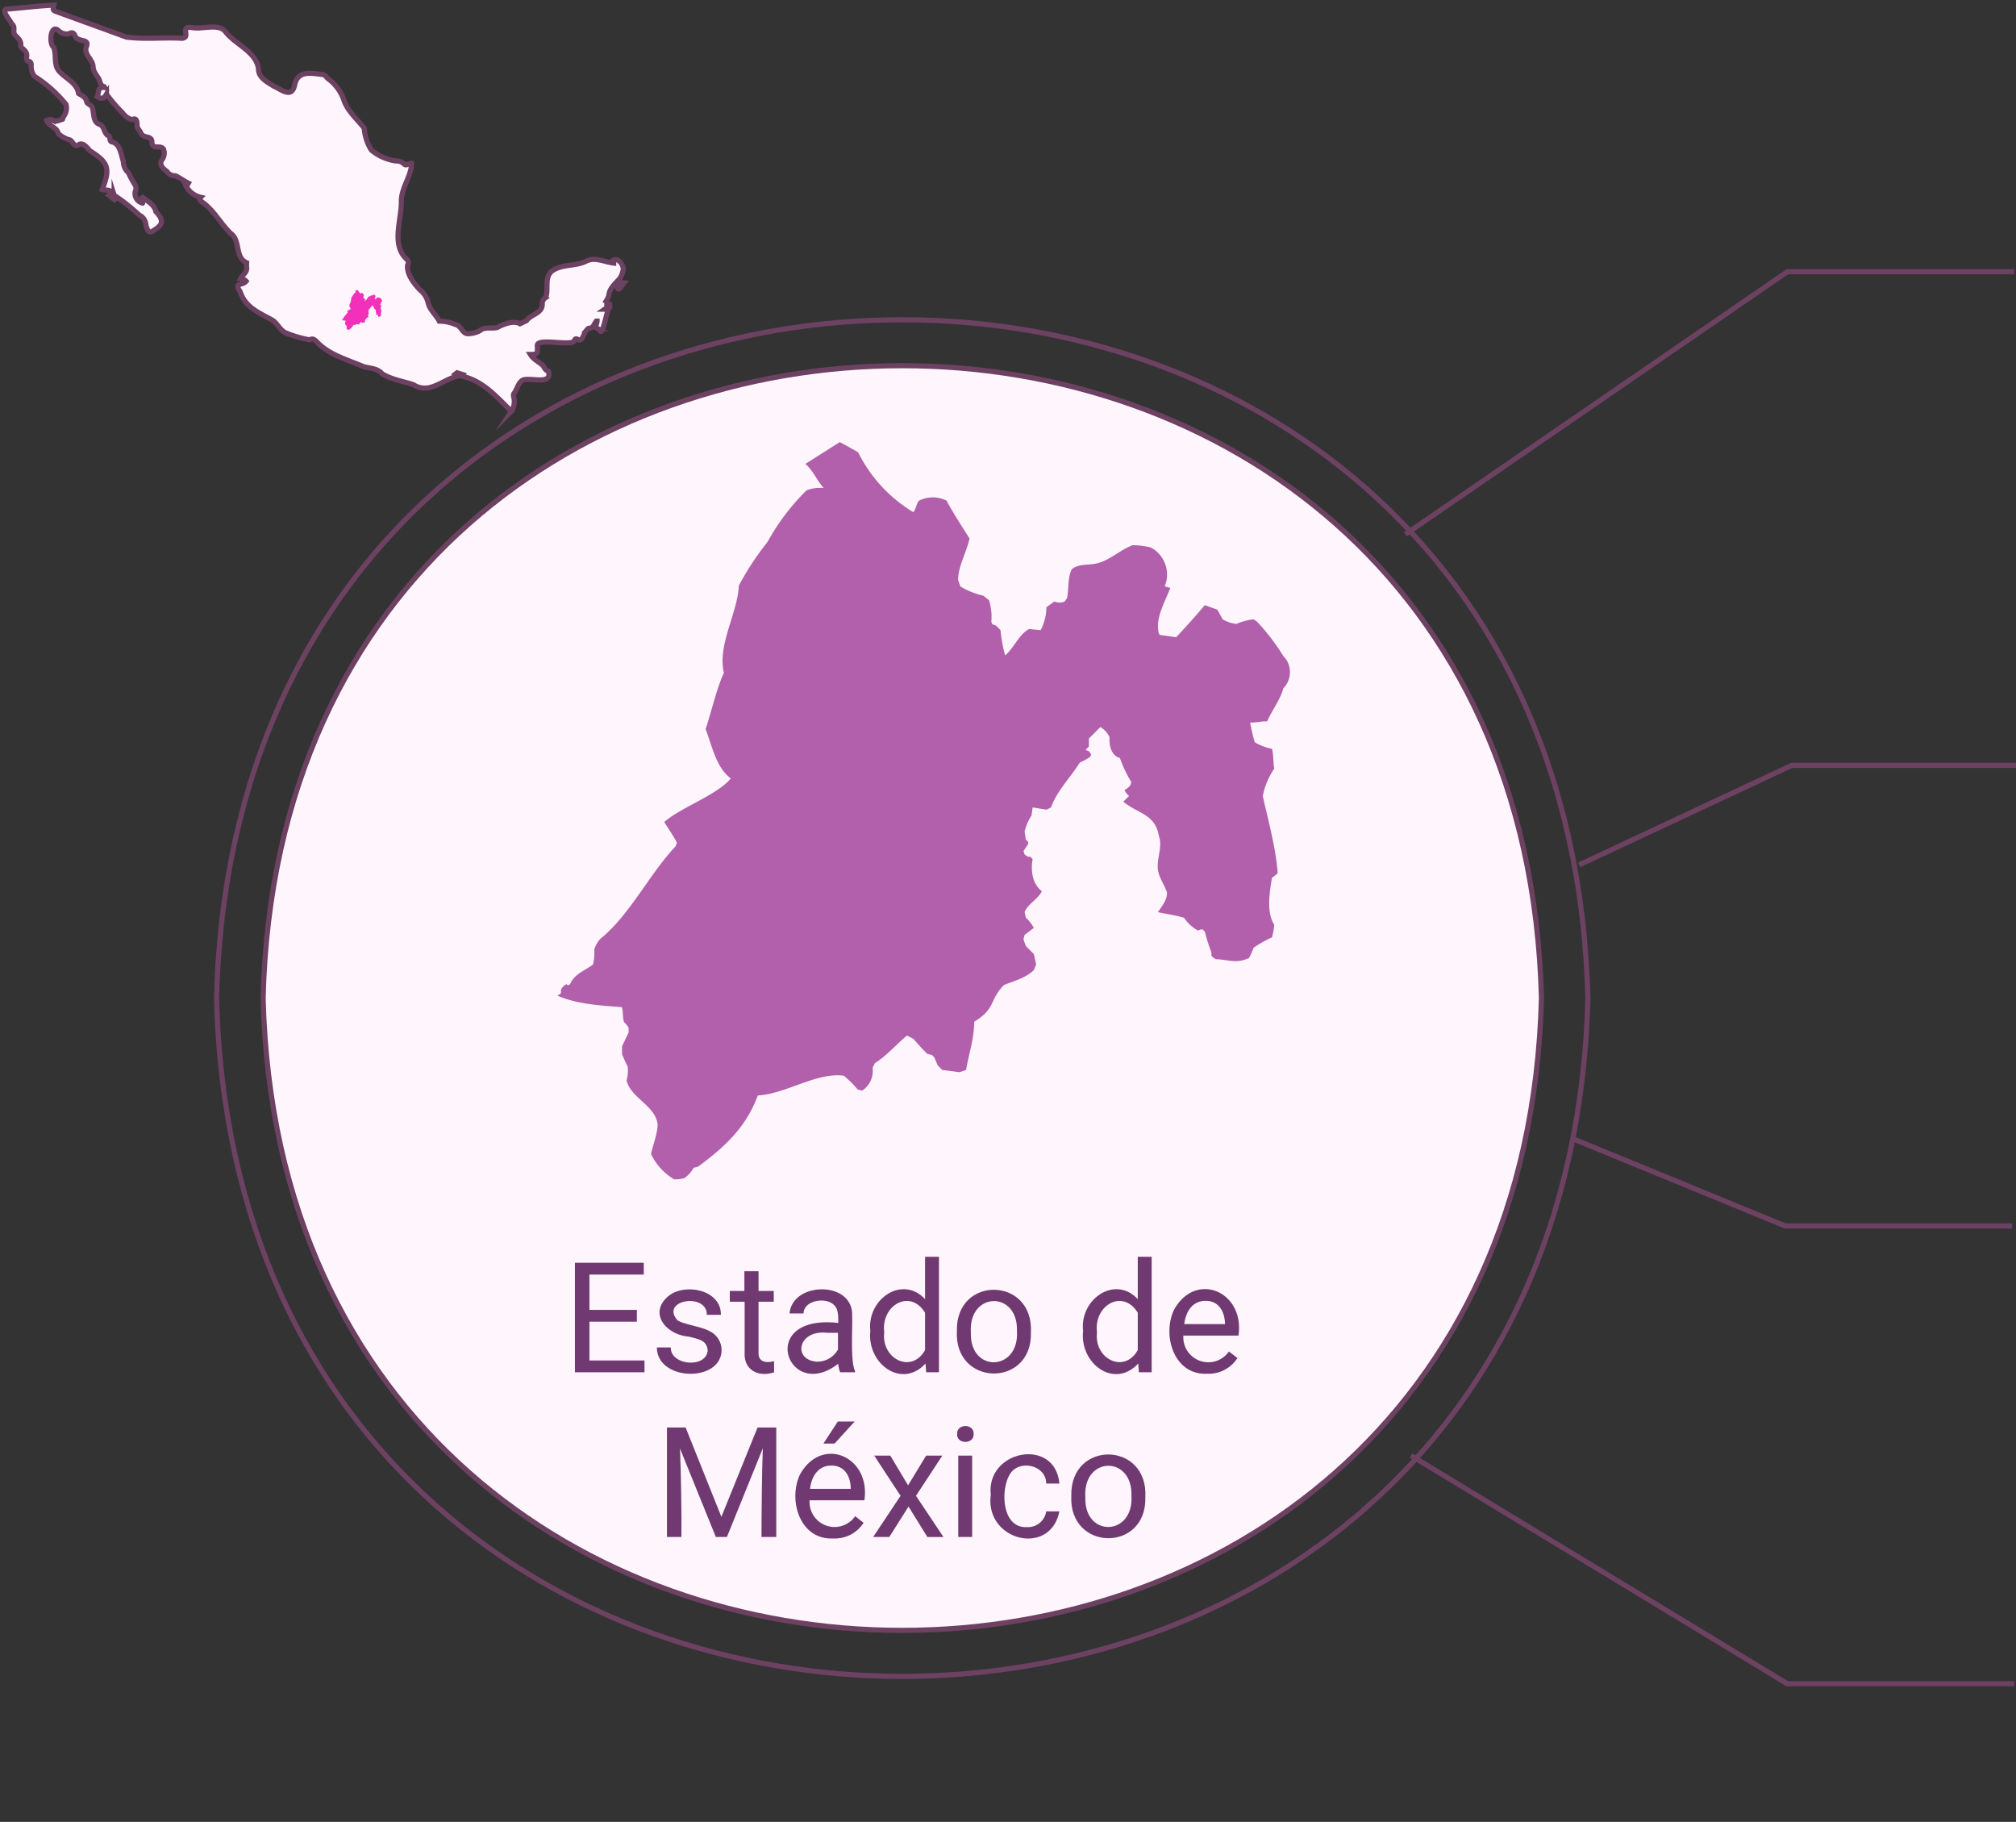 <svg xmlns="http://www.w3.org/2000/svg" viewBox="0 0 306.04 276.52"><rect x="0" y="0" width="306.04" height="276.52" fill="#333333" stroke="none"/><defs><style>.cls-1{fill:#fef6fc;}.cls-1,.cls-2,.cls-3{stroke:#6d4162;stroke-miterlimit:10;stroke-width:0.78px;}.cls-2,.cls-3{fill:none;}.cls-3{isolation:isolate;}.cls-4{fill:#713972;}.cls-5{fill:#b25fac;}.cls-6{fill:#f230b9;}</style></defs><g id="estados"><path class="cls-1" d="M234,151.48c-3.25-128-190.83-127.94-194.06,0C43.18,279.46,230.76,279.43,234,151.48Z"/><path class="cls-2" d="M241.05,151.48c-3.48-137.28-204.71-137.25-208.18,0C36.36,288.77,237.59,288.74,241.05,151.48Z"/><polyline class="cls-3" points="213.34 81.1 271.32 41.25 305.78 41.25"/><polyline class="cls-3" points="214.19 220.92 271.32 255.56 305.78 255.56"/><polyline class="cls-3" points="239.72 131.27 272.01 116.16 306.47 116.16"/><polyline class="cls-3" points="238.56 172.75 271 186.07 305.46 186.07"/><path class="cls-4" d="M96.68,200.6h-7.2v5.89h8.36v1.79H87.28V191.66H97.73v1.79H89.48v5.36h7.2Z"/><path class="cls-4" d="M107.43,205c-.11-1.57-1.26-1.71-2.9-2.14-3.38-.26-6.13-3.53-3.1-6.11,2.5-2.1,8.09-1,8,2.81H107.3c0-3.48-7.19-2.22-4.44.84.89.6,3.77,1,4.75,1.59a3.19,3.19,0,0,1,.6,5.52c-2.63,2-8.48,1-8.49-3h2.11C101.76,207.24,107.17,207.72,107.43,205Z"/><path class="cls-4" d="M115.15,192.94v3h2.31v1.63h-2.31v7.67c-.08,1.48,1.11,1.68,2.36,1.35v1.7c-2.36.78-4.65-.32-4.47-3.06v-7.66h-2.25v-1.63H113v-3Z"/><path class="cls-4" d="M127.54,208.28a4.42,4.42,0,0,1-.29-1.3c-7.68,6-12.54-7.56,0-6.19,0-.91.05-2.13-.66-2.73-1.18-1.22-4.57-.74-4.61,1.29h-2.12c.42-4.88,9.72-5,9.5.36.09,1.75-.3,6.9.44,8.38v.19Zm-3.5-1.61a3.58,3.58,0,0,0,3.17-1.85v-2.53h-1.65C121.15,201.78,120.25,206.4,124,206.67Z"/><path class="cls-4" d="M132.12,202c-.54-4.83,4.86-8.53,8.31-4.82v-6.43h2.11v17.53H140.6l-.1-1.33C136.9,210.88,131.58,207,132.12,202Zm2.11.24c-.47,4,4.15,6.34,6.2,2.67v-5.67C138.16,195.54,133.71,198.1,134.23,202.24Z"/><path class="cls-4" d="M145.26,202c-.19-8.45,11.69-8.28,11.24.25C156.71,210.67,144.8,210.49,145.26,202Zm2.12.25c-.2,6.17,7.4,5.94,7-.25C154.56,195.85,147,196,147.38,202.24Z"/><path class="cls-4" d="M164.42,202c-.55-4.83,4.85-8.53,8.3-4.82v-6.43h2.11v17.53h-1.94l-.1-1.33C169.19,210.88,163.87,207,164.42,202Zm2.11.24c-.48,4,4.14,6.34,6.19,2.67v-5.67C170.45,195.54,166,198.1,166.53,202.24Z"/><path class="cls-4" d="M183.23,208.5c-5,.24-6.86-5.79-5-9.72,3.32-5.94,10.75-2.74,9.78,3.93h-8.37a3.8,3.8,0,0,0,6.92,2.41l1.29,1A5.19,5.19,0,0,1,183.23,208.5ZM183,197.44c-1.94,0-3,1.59-3.22,3.53h6.19C185.91,199,185,197.43,183,197.44Z"/><path class="cls-4" d="M104.08,216.66l5.43,13.56L115,216.66h2.84v16.62H115.6c0-3.35.06-10.11.2-13.46l-5.45,13.46h-1.68l-5.44-13.42c.14,3.34.26,10.08.21,13.42h-2.19V216.66Z"/><path class="cls-4" d="M126.45,233.5c-5,.24-6.87-5.79-5-9.72,3.32-5.94,10.75-2.74,9.77,3.93H122.9a3.8,3.8,0,0,0,6.92,2.41l1.28,1A5.17,5.17,0,0,1,126.45,233.5Zm-.26-11.06c-1.94,0-3,1.59-3.22,3.53h6.18C129.13,224,128.18,222.43,126.19,222.44Zm1-6.69h2.56l-3.06,3.35H125Z"/><path class="cls-4" d="M137.85,225.44l2.74-4.51h2.46l-4,6.1,4.17,6.25h-2.44l-2.86-4.62L135,233.28h-2.45l4.16-6.25-4-6.1h2.44Z"/><path class="cls-4" d="M145.3,217.65c-.1-1.61,2.6-1.61,2.5,0C147.9,219.24,145.2,219.25,145.3,217.65Zm2.28,15.63h-2.11V220.93h2.11Z"/><path class="cls-4" d="M155.91,231.78a2.8,2.8,0,0,0,2.91-2.39h2c-1.39,6.94-11.37,4.46-10.41-2.53-.74-6.77,9.76-8.79,10.41-1.69h-2c0-2.75-3.92-3.68-5.41-1.58C151.83,225.89,152,232,155.91,231.78Z"/><path class="cls-4" d="M162.63,227c-.18-8.45,11.7-8.28,11.24.25C174.09,235.67,162.18,235.49,162.63,227Zm2.13.25c-.2,6.17,7.4,5.94,7-.25C171.94,220.85,164.36,221,164.76,227.24Z"/><path id="MEX2731" class="cls-5" d="M192.39,109.49c-.75-.06-1.86.23-2.61.17a26,26,0,0,0,.7,3,8.51,8.51,0,0,0,2.61,1c.26.81.17,2.12.35,3a10.81,10.81,0,0,0-1.74,4.18c.81,3.64,2,7.93,2.26,11.68a3.89,3.89,0,0,1-.87.69c-.34,2.14-.89,5.24.35,7.15a10.51,10.51,0,0,1-.35,1.91,19.15,19.15,0,0,0-2.79,1.57,12.29,12.29,0,0,1-.7,1.57c-2,.91-3.11.22-5,.18a2.13,2.13,0,0,1-.7-.53v-.52a26.24,26.24,0,0,1-1-3.14l-.35-.35a2.26,2.26,0,0,0-.7.18,6,6,0,0,1-2.09-1.92c-1.15-.38-2.82-.6-4-.87.57-.79,1.48-1.92,1.39-3-.34-1.06-1.37-2.51-1.39-3.66-.13-1.57.74-3.33.17-4.88-.58-3.42-3.22-3.37-5.4-5.23l.87-.87a2.66,2.66,0,0,1-.7-.87,3.89,3.89,0,0,0,.87-.69l.18-.53a18.89,18.89,0,0,1-1.74-3.66c-1.33-.38-1.66-1.92-1.57-3.13a3.34,3.34,0,0,0-1.4-1.57l-1.74,1.74v1.22l-.52.52.52.18.35.52-.17.35a12,12,0,0,1-1.57.87c-1.39,2.25-3.45,4.25-4.36,6.8l-.7.34-2.09-.34-.17,1.22a7.72,7.72,0,0,0-1.05,2.43l.18,1.22.35.35v.35l-.7,1.05.17.52.53.35h.35l.34.35c-.31,1.69-.07,3.76,1.4,4.88-.61,1.22-2.07,1.88-2.62,3.13l.18.87a5.82,5.82,0,0,1,1.22,1.57l-1.4,1.05-.17.69.35,1,1.22,1.22.35,1.57-.35.87c-1.21,1.18-3,1.65-4.53,2.26-2.3,2.34-1.18,3.55-4.53,5.58.05,2.39-.85,5-1.22,7.32l-1,.34c-.63-.09-2-.27-2.61-.34l-.7-.7-.52-1.22-.35-.35-.7-.17a28.1,28.1,0,0,1-2.09-2.27l-1-.52c-1.55,1.26-3.15,3.15-4.88,4.18l-.35.7a3.61,3.61,0,0,1-1.57,3.48l-.69-.17a16,16,0,0,0-2.1-2.09c-4.15-.56-8.76,2.75-13.06,3-1.84,4.9-5,7.78-9.06,10.8l-.7.18a4.35,4.35,0,0,1-1.39,1.56,4.63,4.63,0,0,1-1.57.18,9,9,0,0,1-3.49-3.83c.29-1.36,1-3.13,1-4.53-.33-2.81-4.09-4-4.71-6.63a6.35,6.35,0,0,0,.18-2.09c-.23-.41-.69-1.47-.87-1.91V158.8l1-2.09V156a3.89,3.89,0,0,0-.69-.87c-.26-.65-.1-1.62-.35-2.27-3.15-.24-6.77-.43-9.76-1.74l.52-.35v-.52a1.58,1.58,0,0,1,.87-.87l.18.17.35-.17c.59-1.54,2.28-2.07,3.48-3a7.53,7.53,0,0,0,.18-2.27,4.75,4.75,0,0,1,.87-1.57c4.54-3.65,7.47-9.86,11.5-14.11l.17-.52c-.17-.49-1.62-2.67-1.92-3.14,2.49-2.21,8-4.08,10.11-6.62-2.3-1.75-2.82-4.94-3.83-7.49.89-2.6,1.62-6,2.78-8.54-1-4.26,2.07-9,2.27-13.24a43.93,43.93,0,0,1,4.35-6.62,34.08,34.08,0,0,1,5.93-7.84,5.77,5.77,0,0,1,2.61-.35c-1-1.07-1.66-2.72-2.79-3.66l5.23-3.31c.6.32,2.24,1.21,2.79,1.57a22,22,0,0,0,8.36,9.06c.42-.45.46-1.3.87-1.74a4.65,4.65,0,0,1,4.19,0c.78,1.54,2.54,4.25,3.48,5.74-.44,2.06-1.71,4.15-1.74,6.28l.35,1a11.88,11.88,0,0,0,3.48,1.4l.87.69a8.61,8.61,0,0,1,.35,3.31l.17.35.53.18.69.69a23.12,23.12,0,0,0,.7,3.84c1.28-1,2.13-3.25,3.66-4l1.74.17a7.66,7.66,0,0,0,.87-3.48l1.22-.87a1.87,1.87,0,0,0,1.57,0l.35-.52c.27-1.37.07-3.06.7-4.36,1-.86,2.48-.61,3.66-.87,2-.38,3.7-2.09,5.57-2.79a11.41,11.41,0,0,1,2.79.35,4.67,4.67,0,0,1,2.09,5.92c.22,0,.65.22.87.18-.79,2.12-2.37,4.66-1.74,7l.17.17,2.44.35c1.13-1.17,3.33-3.63,4.36-4.88l1.91.7L185.6,94a5.18,5.18,0,0,0,2.09.7,9.11,9.11,0,0,1,2.61-.7l.52.35a32.39,32.39,0,0,1,4,5.23,3.47,3.47,0,0,1,0,4.88c-.46,1.74-1.75,3.38-2.44,5Z"/><path class="cls-1" d="M94.07,42.29a3.19,3.19,0,0,0,.53-1.36c.13-.74-1-2.2-1.73-1.2l.29.08,0,.12c-1.41-.16-2.88-1-4.23-.27-1.65.8-3.59.39-5.11,1.45-1.28,1-.46,2.86-1,4.06a1.09,1.09,0,0,0-.5,1c0,1.43-1.72,1.51-2.38,2.49h0l-1,.48h0c-1-.56-2.53.07-3.45.56-.88.24-1.85-.18-2.71.52a3.91,3.91,0,0,1-1.73.43c-.87,0-1-1.15-1.85-1.38a6.65,6.65,0,0,0-2.51-.53c-.52-1-1.42-1.65-1.69-2.76A3.42,3.42,0,0,0,63.75,44c-.91-1-2-2.33-1.88-3.72a.74.74,0,0,0-.2-1c-2.31-2.23-.69-5.93-.74-8.77,0-2.05,1.52-3.74,1.55-5.72-.42,0-.86.47-1.18.06a1.67,1.67,0,0,0-1.24-.42,7.61,7.61,0,0,1-3.67-1.63,7.19,7.19,0,0,1-1.1-3.35c-1.12-1.43-2.6-2.62-3.15-4.44A6.75,6.75,0,0,0,49.88,12c-.34-.21-.45-.69-1-.7-1.85-.23-3.78-.62-4.19,1.78-.51,1.87-2.06.44-3.13,0-1-.63-2.32-1.29-2.32-2.6-.32-2.64-3.49-3.69-5-5.65-1-1.35-3.51-.34-5.05-.64-2.07-.31-.08,1.54-1.6,1.62C24.83,5.65,22,6,19.19,5.63L8.77,1.84C8,1.57,8,1.56,8.18.78c-2.33.1-4.65.4-7,.59-1.24,0,.4,1.7.57,2.23.75.54,0,1.27.64,1.83.4.41.87.82.75,1.52,0,.09.1.24.19.32.46.4.89.78.69,1.5,0,.15.13.52.22.53.46,0,.51.33.49.65a2.44,2.44,0,0,0,.52,1.65,19.45,19.45,0,0,1,4.77,4.25,2.13,2.13,0,0,1-.45,1.94c-.06.06,0,.2-.08.31-.49.12-.88.43-1.41.19a1.15,1.15,0,0,0-1,0c.35.92,1.59,1,1.77,2a4.94,4.94,0,0,0,1.52.89c.76.05.8,1.37,1.6.77.63-.39,1.27.46,1.63.9,2.84,1.81,3.2,2.65,1.92,5.91.57.18,1.36-.09,1.45.68l-.39.23.81.64.12-.1-.18-.57a28.18,28.18,0,0,1,3.8,3,1.75,1.75,0,0,1,1,1.35c.11.6.39,1.69,1.17,1,1.57-.93,1.53-1.6.36-2.88-.24-1.06-1.18-1.5-2-2.15l-.12.07.1.79h0a1.49,1.49,0,0,1-1.11-1.77A1,1,0,0,0,20.46,28a13.17,13.17,0,0,1-.95-1.77,2.24,2.24,0,0,1-.78-1.7c-.34-1-.49-2.81-1.8-3-.41-.2-.05-.84-.61-1-.56-.42-.46-1.38-1.22-1.66-1.08-.37-.76-1.76-1.12-2.64-.12-.27-.71-.45-.8-.72-.12-.75-.73-1-1.25-1.32-.27-1.67-2-2.26-3-3.44-.81-1-.32-2.47-.8-3.59-.71-.55-.48-3.47.68-2.58a1.87,1.87,0,0,0,1.61.57c.39-.23.65-.27.91.13.18.68.72.73,1.28.88s.71.33.52.89c-.48,1.16.89,1.92,1,3,0,.85.58,1.37.91,2,.17.43.23,1,.78,1.11l.08.13c-1.19-.14-.84.79-1.14,1.37.71.43,1,.33,1.4-.37a25.63,25.63,0,0,0,2.47,2.87,2.61,2.61,0,0,0,1.42,1c.85-.42.74.6.78,1.1.14.32.39.58.54.89.38,1,1.68.25,1.7,1.48s1.55.17,1.81,1.19a1.71,1.71,0,0,1-.35,1.52c-.39.75.28,1.29.81,1.68a1.44,1.44,0,0,0,1.31.66c.66.32,1.28.79,1.95,1.12l-.07.12L28,27.64a3.36,3.36,0,0,0,2.46,2.3c-.37.38,0,.52.2.71,1.81,1.23,2.8,3.28,4.36,4.77,1.54,1.09.59,3.69,2.42,4.45a4.52,4.52,0,0,0,0,.68c.13.77-.57,1.07-.91,1.73a1.26,1.26,0,0,1,.83.4c-.64.79-1.91.06-.9,1.6.82,2.49,3,3.22,5,4.38.67.51,1.07,1.41,1.83,1.82A17.3,17.3,0,0,0,47,51.58c.49-.29.79,0,1.1.31,1.89,2,4.62,2.69,7.07,3.75,1,.29,2.08.22,2.84,1.09,1.46.9,3.15,1.12,4.76,1.66a3.12,3.12,0,0,0,2.54.41c1.5-.4,2.69-1.37,4.22-1.74l-.4-.28.26-.2.79.25-.22.23c3.29.65,5.39,3.15,7.67,5.36A2.7,2.7,0,0,0,78,60.31a.74.74,0,0,1,0-.56c.56-.69.73-2.11,1.76-2.15,1.42-.16,4.06.72,3.49-1.25-.42-.13-.6-.48-.8-.84-.62-.59-1.45-.92-1.93-1.71,1.11,0,1.07-.17,1.06-1.23-.37-1.47,5.28.12,5.64-.89.06-.31.29-.3.5-.15.7.41.88-.91,1.24-1.3-.11.14-.25.28-.35.43.1-.15.24-.29.35-.43h0l0,0h0c.14-.14.29-.41.43-.4.71,0,.78-.66,1.13-1.09l.12,0c0,.41-.42.88.08,1.13a2.37,2.37,0,0,1,.39.32h0c.32.86,1-2.82,1.26-3.26H91.8c.35-.24.82-.23.74-.74l-.78-.14a3.78,3.78,0,0,0,.66-1.17C92.51,43.73,93.39,43.08,94.07,42.29Z"/><path class="cls-1" d="M93.71,43.65c.25.72.73-.44,1-.73C94,42.82,93.65,43.12,93.71,43.65Z"/><path id="MEX2731-2" data-name="MEX2731" class="cls-6" d="M57.88,46.11a.71.71,0,0,0-.15,0,.94.94,0,0,0,0,.16.42.42,0,0,0,.14.06,1,1,0,0,1,0,.17.65.65,0,0,0-.09.23,5.09,5.09,0,0,1,.12.66l-.05,0a.68.68,0,0,0,0,.4.22.22,0,0,1,0,.11l-.15.09,0,.09c-.12,0-.18,0-.29,0l0,0v0a1.21,1.21,0,0,1,0-.18l0,0h0a.32.32,0,0,1-.12-.11l-.23-.05a.21.21,0,0,0,.08-.16,1.31,1.31,0,0,1-.08-.21c0-.09,0-.19,0-.27s-.18-.19-.3-.3l0,0,0,0,.05,0v0a1,1,0,0,1-.1-.21c-.07,0-.09-.11-.09-.18a.13.13,0,0,0-.08-.08l-.09.09v.07l0,0h0l0,0v0l-.09.05a2.26,2.26,0,0,0-.25.38l0,0-.11,0v.07a.25.25,0,0,0-.06.14v.07l0,0v0l0,.05v0l0,0h0l0,0a.29.29,0,0,0,.07.28c0,.07-.11.1-.14.17v.05l.07.09-.08.06v0l0,.06.07.07,0,.08,0,0a.64.64,0,0,1-.26.13c-.13.13-.06.2-.25.31a2.83,2.83,0,0,1-.07.42l-.06,0-.15,0,0,0L55,49l0,0h0l-.11-.13-.06,0a3.22,3.22,0,0,1-.28.24l0,0a.18.18,0,0,1-.08.19h0s-.08-.09-.12-.11c-.23,0-.49.15-.74.16a1.22,1.22,0,0,1-.51.61h0a.34.34,0,0,1-.08.09H52.8a.6.6,0,0,1-.2-.22,1,1,0,0,0,.06-.25c0-.16-.23-.23-.26-.38a.41.41,0,0,0,0-.11,1,1,0,0,1,0-.11v-.07l.06-.12v0l0,0s0-.09,0-.12a2.05,2.05,0,0,1-.55-.1l0,0v0a.12.12,0,0,1,0,0h0c0-.09.13-.11.19-.17s0-.09,0-.12a.26.26,0,0,1,.05-.09,9.73,9.73,0,0,0,.65-.79v0a1.74,1.74,0,0,0-.11-.18c.14-.13.45-.23.57-.37-.13-.1-.16-.28-.22-.42s.1-.34.16-.48.12-.51.13-.75a6,6,0,0,1,.58-.81.23.23,0,0,1,.14,0,1.59,1.59,0,0,0-.15-.21l.29-.18.16.08a1.16,1.16,0,0,0,.47.51s0-.07,0-.09a.21.21,0,0,1,.23,0l.2.32a1.4,1.4,0,0,0-.1.35l0,.06a.64.64,0,0,0,.19.08l.05,0a.28.28,0,0,1,0,.18v0h0l0,0a1.7,1.7,0,0,0,0,.22c.07-.06.12-.18.21-.23h.09a.32.32,0,0,0,0-.19l.07,0h.09l0,0a1.09,1.09,0,0,1,0-.25s.14,0,.21-.05a2.2,2.2,0,0,0,.31-.15.44.44,0,0,1,.16,0A.26.26,0,0,1,57,45h0c0,.12-.13.26-.1.39h0l.14,0,.25-.27.1,0,.05.07a.28.28,0,0,0,.12,0,.83.83,0,0,1,.15,0l0,0a2.1,2.1,0,0,1,.22.3.19.19,0,0,1,0,.27c0,.1-.1.19-.13.29Z"/></g></svg>